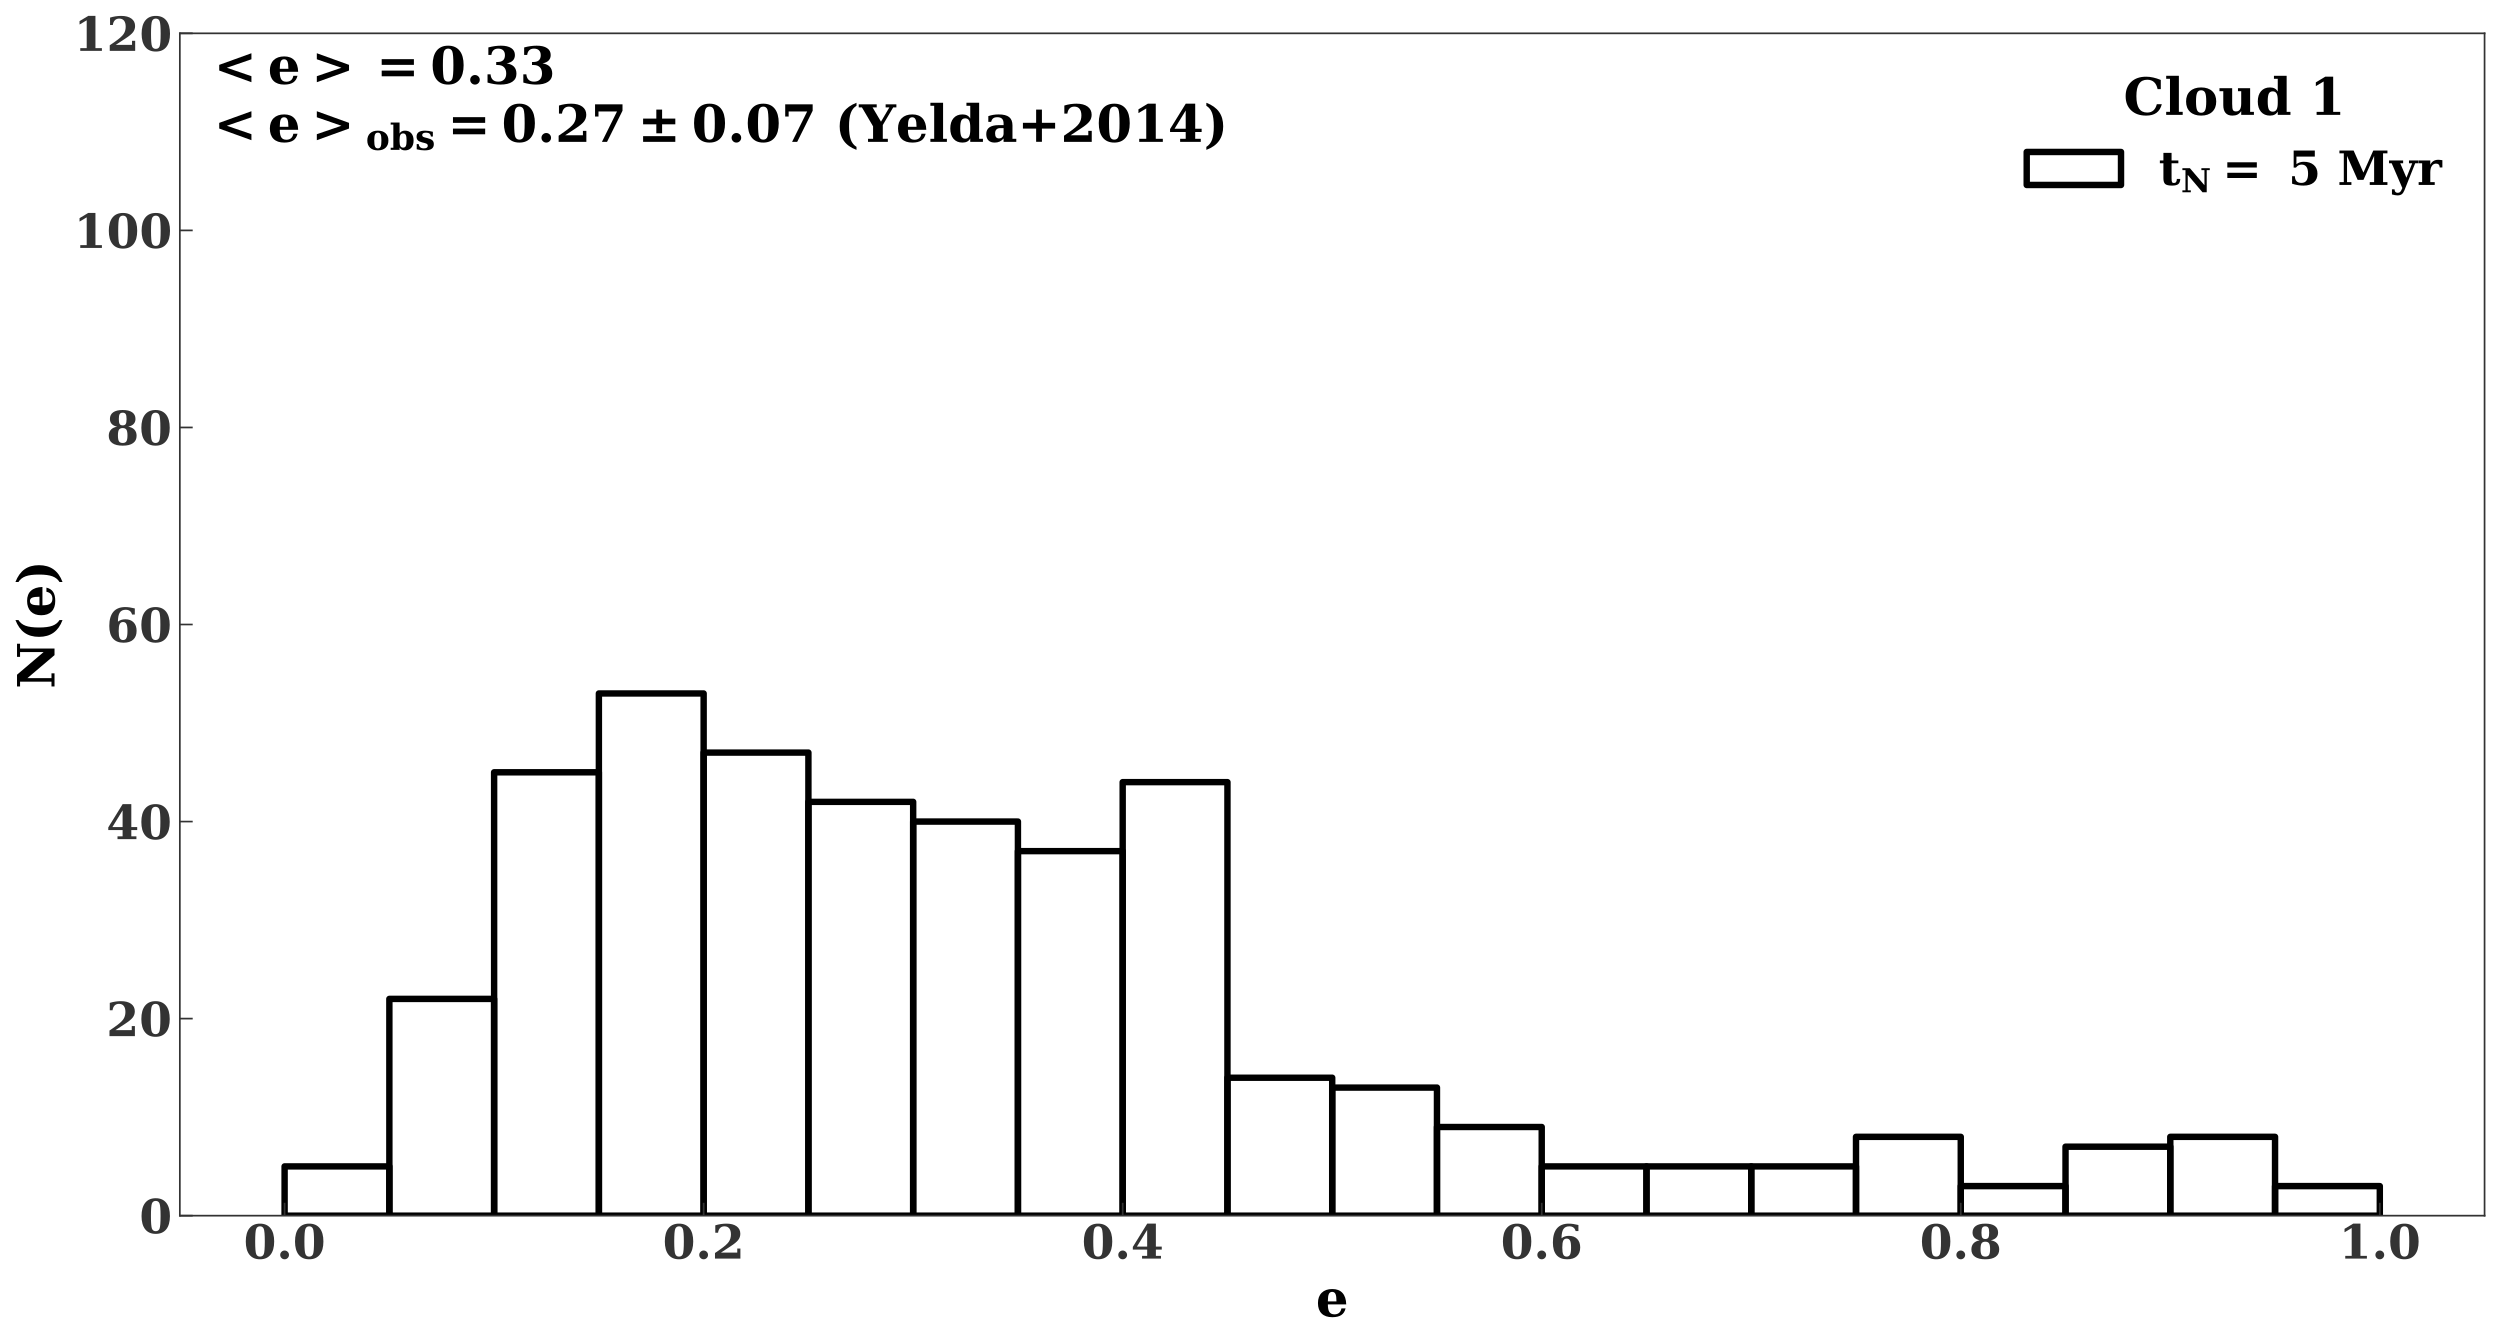 <?xml version="1.0" encoding="utf-8" standalone="no"?>
<!DOCTYPE svg PUBLIC "-//W3C//DTD SVG 1.1//EN"
  "http://www.w3.org/Graphics/SVG/1.1/DTD/svg11.dtd">
<!-- Created with matplotlib (https://matplotlib.org/) -->
<svg height="626.4pt" version="1.1" viewBox="0 0 1166.4 626.4" width="1166.4pt" xmlns="http://www.w3.org/2000/svg" xmlns:xlink="http://www.w3.org/1999/xlink">
 <defs>
  <style type="text/css">
*{stroke-linecap:butt;stroke-linejoin:round;}
  </style>
 </defs>
 <g id="figure_1">
  <g id="patch_1">
   <path d="M 0 626.4 
L 1166.4 626.4 
L 1166.4 0 
L 0 0 
z
" style="fill:#ffffff;"/>
  </g>
  <g id="axes_1">
   <g id="patch_2">
    <path d="M 83.907 567.181 
L 1159.2 567.181 
L 1159.2 15.558 
L 83.907 15.558 
z
" style="fill:#ffffff;"/>
   </g>
   <g id="patch_3">
    <path clip-path="url(#p2cfeb5ec98)" d="M 132.784 567.181 
L 181.661 567.181 
L 181.661 544.196 
L 132.784 544.196 
z
" style="fill:none;stroke:#000000;stroke-linejoin:miter;stroke-width:3;"/>
   </g>
   <g id="patch_4">
    <path clip-path="url(#p2cfeb5ec98)" d="M 181.661 567.181 
L 230.538 567.181 
L 230.538 466.05 
L 181.661 466.05 
z
" style="fill:none;stroke:#000000;stroke-linejoin:miter;stroke-width:3;"/>
   </g>
   <g id="patch_5">
    <path clip-path="url(#p2cfeb5ec98)" d="M 230.538 567.181 
L 279.415 567.181 
L 279.415 360.322 
L 230.538 360.322 
z
" style="fill:none;stroke:#000000;stroke-linejoin:miter;stroke-width:3;"/>
   </g>
   <g id="patch_6">
    <path clip-path="url(#p2cfeb5ec98)" d="M 279.415 567.181 
L 328.292 567.181 
L 328.292 323.547 
L 279.415 323.547 
z
" style="fill:none;stroke:#000000;stroke-linejoin:miter;stroke-width:3;"/>
   </g>
   <g id="patch_7">
    <path clip-path="url(#p2cfeb5ec98)" d="M 328.292 567.181 
L 377.169 567.181 
L 377.169 351.129 
L 328.292 351.129 
z
" style="fill:none;stroke:#000000;stroke-linejoin:miter;stroke-width:3;"/>
   </g>
   <g id="patch_8">
    <path clip-path="url(#p2cfeb5ec98)" d="M 377.169 567.181 
L 426.046 567.181 
L 426.046 374.113 
L 377.169 374.113 
z
" style="fill:none;stroke:#000000;stroke-linejoin:miter;stroke-width:3;"/>
   </g>
   <g id="patch_9">
    <path clip-path="url(#p2cfeb5ec98)" d="M 426.046 567.181 
L 474.923 567.181 
L 474.923 383.307 
L 426.046 383.307 
z
" style="fill:none;stroke:#000000;stroke-linejoin:miter;stroke-width:3;"/>
   </g>
   <g id="patch_10">
    <path clip-path="url(#p2cfeb5ec98)" d="M 474.923 567.181 
L 523.8 567.181 
L 523.8 397.097 
L 474.923 397.097 
z
" style="fill:none;stroke:#000000;stroke-linejoin:miter;stroke-width:3;"/>
   </g>
   <g id="patch_11">
    <path clip-path="url(#p2cfeb5ec98)" d="M 523.8 567.181 
L 572.677 567.181 
L 572.677 364.919 
L 523.8 364.919 
z
" style="fill:none;stroke:#000000;stroke-linejoin:miter;stroke-width:3;"/>
   </g>
   <g id="patch_12">
    <path clip-path="url(#p2cfeb5ec98)" d="M 572.677 567.181 
L 621.554 567.181 
L 621.554 502.825 
L 572.677 502.825 
z
" style="fill:none;stroke:#000000;stroke-linejoin:miter;stroke-width:3;"/>
   </g>
   <g id="patch_13">
    <path clip-path="url(#p2cfeb5ec98)" d="M 621.554 567.181 
L 670.431 567.181 
L 670.431 507.422 
L 621.554 507.422 
z
" style="fill:none;stroke:#000000;stroke-linejoin:miter;stroke-width:3;"/>
   </g>
   <g id="patch_14">
    <path clip-path="url(#p2cfeb5ec98)" d="M 670.431 567.181 
L 719.308 567.181 
L 719.308 525.809 
L 670.431 525.809 
z
" style="fill:none;stroke:#000000;stroke-linejoin:miter;stroke-width:3;"/>
   </g>
   <g id="patch_15">
    <path clip-path="url(#p2cfeb5ec98)" d="M 719.308 567.181 
L 768.185 567.181 
L 768.185 544.196 
L 719.308 544.196 
z
" style="fill:none;stroke:#000000;stroke-linejoin:miter;stroke-width:3;"/>
   </g>
   <g id="patch_16">
    <path clip-path="url(#p2cfeb5ec98)" d="M 768.185 567.181 
L 817.061 567.181 
L 817.061 544.196 
L 768.185 544.196 
z
" style="fill:none;stroke:#000000;stroke-linejoin:miter;stroke-width:3;"/>
   </g>
   <g id="patch_17">
    <path clip-path="url(#p2cfeb5ec98)" d="M 817.061 567.181 
L 865.938 567.181 
L 865.938 544.196 
L 817.061 544.196 
z
" style="fill:none;stroke:#000000;stroke-linejoin:miter;stroke-width:3;"/>
   </g>
   <g id="patch_18">
    <path clip-path="url(#p2cfeb5ec98)" d="M 865.938 567.181 
L 914.815 567.181 
L 914.815 530.406 
L 865.938 530.406 
z
" style="fill:none;stroke:#000000;stroke-linejoin:miter;stroke-width:3;"/>
   </g>
   <g id="patch_19">
    <path clip-path="url(#p2cfeb5ec98)" d="M 914.815 567.181 
L 963.692 567.181 
L 963.692 553.39 
L 914.815 553.39 
z
" style="fill:none;stroke:#000000;stroke-linejoin:miter;stroke-width:3;"/>
   </g>
   <g id="patch_20">
    <path clip-path="url(#p2cfeb5ec98)" d="M 963.692 567.181 
L 1012.569 567.181 
L 1012.569 535.003 
L 963.692 535.003 
z
" style="fill:none;stroke:#000000;stroke-linejoin:miter;stroke-width:3;"/>
   </g>
   <g id="patch_21">
    <path clip-path="url(#p2cfeb5ec98)" d="M 1012.569 567.181 
L 1061.446 567.181 
L 1061.446 530.406 
L 1012.569 530.406 
z
" style="fill:none;stroke:#000000;stroke-linejoin:miter;stroke-width:3;"/>
   </g>
   <g id="patch_22">
    <path clip-path="url(#p2cfeb5ec98)" d="M 1061.446 567.181 
L 1110.323 567.181 
L 1110.323 553.39 
L 1061.446 553.39 
z
" style="fill:none;stroke:#000000;stroke-linejoin:miter;stroke-width:3;"/>
   </g>
   <g id="matplotlib.axis_1">
    <g id="xtick_1">
     <g id="line2d_1">
      <defs>
       <path d="M 0 0 
L 0 -6 
" id="m8e28dd90f7" style="stroke:#333333;stroke-width:0.8;"/>
      </defs>
      <g>
       <use style="fill:#333333;stroke:#333333;stroke-width:0.8;" x="132.784" xlink:href="#m8e28dd90f7" y="567.181"/>
      </g>
     </g>
     <g id="text_1">
      <!-- $\mathdefault{0.0}$ -->
      <defs>
       <path d="M 34.812 4.297 
Q 40.672 4.297 42.844 9.609 
Q 45.016 14.938 45.016 36.375 
Q 45.016 57.672 42.844 63.078 
Q 40.672 68.5 34.812 68.5 
Q 28.953 68.5 26.781 63.172 
Q 24.609 57.859 24.609 36.375 
Q 24.609 14.938 26.781 9.609 
Q 28.953 4.297 34.812 4.297 
z
M 34.812 -1.422 
Q 20.219 -1.422 12.453 8.312 
Q 4.688 18.062 4.688 36.375 
Q 4.688 54.688 12.453 64.453 
Q 20.219 74.219 34.812 74.219 
Q 49.359 74.219 57.125 64.453 
Q 64.891 54.688 64.891 36.375 
Q 64.891 18.062 57.125 8.312 
Q 49.359 -1.422 34.812 -1.422 
z
" id="DejaVuSerif-Bold-48"/>
       <path d="M 8.109 7.906 
Q 8.109 11.719 10.844 14.453 
Q 13.578 17.188 17.391 17.188 
Q 21.234 17.188 23.969 14.453 
Q 26.703 11.719 26.703 7.906 
Q 26.703 4.047 23.969 1.312 
Q 21.234 -1.422 17.391 -1.422 
Q 13.578 -1.422 10.844 1.312 
Q 8.109 4.047 8.109 7.906 
z
" id="DejaVuSerif-Bold-46"/>
      </defs>
      <g style="fill:#333333;" transform="translate(113.644 587.397)scale(0.22 -0.22)">
       <use transform="translate(0 0.781)" xlink:href="#DejaVuSerif-Bold-48"/>
       <use transform="translate(69.58 0.781)" xlink:href="#DejaVuSerif-Bold-46"/>
       <use transform="translate(104.395 0.781)" xlink:href="#DejaVuSerif-Bold-48"/>
      </g>
     </g>
    </g>
    <g id="xtick_2">
     <g id="line2d_2">
      <g>
       <use style="fill:#333333;stroke:#333333;stroke-width:0.8;" x="328.292" xlink:href="#m8e28dd90f7" y="567.181"/>
      </g>
     </g>
     <g id="text_2">
      <!-- $\mathdefault{0.2}$ -->
      <defs>
       <path d="M 13.188 54.891 
L 7.328 54.891 
L 7.328 70.609 
Q 13.281 72.406 19.109 73.312 
Q 24.953 74.219 30.906 74.219 
Q 44.828 74.219 52.609 68.531 
Q 60.406 62.844 60.406 52.688 
Q 60.406 45.453 56.109 39.719 
Q 51.812 33.984 39.703 26.125 
L 19.391 12.797 
L 53.906 12.797 
L 53.906 21.391 
L 60.594 21.391 
L 60.594 0 
L 6.688 0 
L 6.688 11.922 
L 17.484 19.391 
Q 31.297 28.906 35.891 35.594 
Q 40.484 42.281 40.484 51.219 
Q 40.484 59.672 36.984 64.078 
Q 33.5 68.5 26.812 68.5 
Q 21.047 68.5 17.578 65.016 
Q 14.109 61.531 13.188 54.891 
z
" id="DejaVuSerif-Bold-50"/>
      </defs>
      <g style="fill:#333333;" transform="translate(309.152 587.397)scale(0.22 -0.22)">
       <use transform="translate(0 0.781)" xlink:href="#DejaVuSerif-Bold-48"/>
       <use transform="translate(69.58 0.781)" xlink:href="#DejaVuSerif-Bold-46"/>
       <use transform="translate(104.363 0.781)" xlink:href="#DejaVuSerif-Bold-50"/>
      </g>
     </g>
    </g>
    <g id="xtick_3">
     <g id="line2d_3">
      <g>
       <use style="fill:#333333;stroke:#333333;stroke-width:0.8;" x="523.8" xlink:href="#m8e28dd90f7" y="567.181"/>
      </g>
     </g>
     <g id="text_3">
      <!-- $\mathdefault{0.4}$ -->
      <defs>
       <path d="M 63.812 0 
L 23.688 0 
L 23.688 5.906 
L 34.516 5.906 
L 34.516 19.188 
L 4.109 19.188 
L 4.109 24.812 
L 34.625 74.219 
L 52.984 74.219 
L 52.984 25.484 
L 65.484 25.484 
L 65.484 19.188 
L 52.984 19.188 
L 52.984 5.906 
L 63.812 5.906 
z
M 34.516 25.484 
L 34.516 60.891 
L 12.797 25.484 
z
" id="DejaVuSerif-Bold-52"/>
      </defs>
      <g style="fill:#333333;" transform="translate(504.66 587.397)scale(0.22 -0.22)">
       <use transform="translate(0 0.781)" xlink:href="#DejaVuSerif-Bold-48"/>
       <use transform="translate(69.58 0.781)" xlink:href="#DejaVuSerif-Bold-46"/>
       <use transform="translate(104.395 0.781)" xlink:href="#DejaVuSerif-Bold-52"/>
      </g>
     </g>
    </g>
    <g id="xtick_4">
     <g id="line2d_4">
      <g>
       <use style="fill:#333333;stroke:#333333;stroke-width:0.8;" x="719.308" xlink:href="#m8e28dd90f7" y="567.181"/>
      </g>
     </g>
     <g id="text_4">
      <!-- $\mathdefault{0.6}$ -->
      <defs>
       <path d="M 24.609 43.219 
Q 27.781 45.75 31.703 47.016 
Q 35.641 48.297 40.281 48.297 
Q 51.469 48.297 57.828 41.75 
Q 64.203 35.203 64.203 23.781 
Q 64.203 11.719 57.031 5.141 
Q 49.859 -1.422 36.625 -1.422 
Q 21.688 -1.422 13.984 7.594 
Q 6.297 16.609 6.297 34.078 
Q 6.297 53.953 14.844 64.078 
Q 23.391 74.219 40.188 74.219 
Q 44.578 74.219 49.609 73.484 
Q 54.641 72.75 60.406 71.297 
L 60.406 58.406 
L 54.5 58.406 
Q 53.266 63.375 49.875 65.938 
Q 46.484 68.5 41.109 68.5 
Q 32.422 68.5 28.531 62.547 
Q 24.656 56.594 24.609 43.219 
z
M 35.5 4.297 
Q 40.531 4.297 42.672 8.562 
Q 44.828 12.844 44.828 23.391 
Q 44.828 33.938 42.672 38.203 
Q 40.531 42.484 35.5 42.484 
Q 30.469 42.484 28.344 38.203 
Q 26.219 33.938 26.219 23.391 
Q 26.219 12.844 28.344 8.562 
Q 30.469 4.297 35.5 4.297 
z
" id="DejaVuSerif-Bold-54"/>
      </defs>
      <g style="fill:#333333;" transform="translate(700.168 587.397)scale(0.22 -0.22)">
       <use transform="translate(0 0.781)" xlink:href="#DejaVuSerif-Bold-48"/>
       <use transform="translate(69.58 0.781)" xlink:href="#DejaVuSerif-Bold-46"/>
       <use transform="translate(104.395 0.781)" xlink:href="#DejaVuSerif-Bold-54"/>
      </g>
     </g>
    </g>
    <g id="xtick_5">
     <g id="line2d_5">
      <g>
       <use style="fill:#333333;stroke:#333333;stroke-width:0.8;" x="914.815" xlink:href="#m8e28dd90f7" y="567.181"/>
      </g>
     </g>
     <g id="text_5">
      <!-- $\mathdefault{0.8}$ -->
      <defs>
       <path d="M 46.484 38.812 
Q 55.172 37.406 59.688 32.422 
Q 64.203 27.438 64.203 19.391 
Q 64.203 9.328 56.609 3.953 
Q 49.031 -1.422 34.719 -1.422 
Q 20.406 -1.422 12.781 3.953 
Q 5.172 9.328 5.172 19.391 
Q 5.172 27.438 9.719 32.422 
Q 14.266 37.406 22.906 38.812 
Q 15.234 40.578 11.422 44.703 
Q 7.625 48.828 7.625 55.172 
Q 7.625 64.453 14.547 69.328 
Q 21.484 74.219 34.719 74.219 
Q 47.906 74.219 54.859 69.328 
Q 61.812 64.453 61.812 55.172 
Q 61.812 48.828 57.984 44.703 
Q 54.156 40.578 46.484 38.812 
z
M 42.922 54.984 
Q 42.922 62.703 41.062 65.594 
Q 39.203 68.5 34.719 68.5 
Q 30.172 68.5 28.344 65.594 
Q 26.516 62.703 26.516 54.984 
Q 26.516 47.312 28.344 44.453 
Q 30.172 41.609 34.719 41.609 
Q 39.266 41.609 41.094 44.453 
Q 42.922 47.312 42.922 54.984 
z
M 44.828 20.219 
Q 44.828 29.156 42.547 32.516 
Q 40.281 35.891 34.719 35.891 
Q 29.109 35.891 26.859 32.516 
Q 24.609 29.156 24.609 20.219 
Q 24.609 11.188 26.875 7.734 
Q 29.156 4.297 34.719 4.297 
Q 40.234 4.297 42.531 7.734 
Q 44.828 11.188 44.828 20.219 
z
" id="DejaVuSerif-Bold-56"/>
      </defs>
      <g style="fill:#333333;" transform="translate(895.675 587.397)scale(0.22 -0.22)">
       <use transform="translate(0 0.781)" xlink:href="#DejaVuSerif-Bold-48"/>
       <use transform="translate(69.58 0.781)" xlink:href="#DejaVuSerif-Bold-46"/>
       <use transform="translate(104.348 0.781)" xlink:href="#DejaVuSerif-Bold-56"/>
      </g>
     </g>
    </g>
    <g id="xtick_6">
     <g id="line2d_6">
      <g>
       <use style="fill:#333333;stroke:#333333;stroke-width:0.8;" x="1110.323" xlink:href="#m8e28dd90f7" y="567.181"/>
      </g>
     </g>
     <g id="text_6">
      <!-- $\mathdefault{1.0}$ -->
      <defs>
       <path d="M 13.719 0 
L 13.719 5.906 
L 27.391 5.906 
L 27.391 64.891 
L 12.203 55.906 
L 12.203 63.188 
L 30.516 74.219 
L 45.906 74.219 
L 45.906 5.906 
L 59.625 5.906 
L 59.625 0 
z
" id="DejaVuSerif-Bold-49"/>
      </defs>
      <g style="fill:#333333;" transform="translate(1091.183 587.397)scale(0.22 -0.22)">
       <use transform="translate(0 0.781)" xlink:href="#DejaVuSerif-Bold-49"/>
       <use transform="translate(69.58 0.781)" xlink:href="#DejaVuSerif-Bold-46"/>
       <use transform="translate(104.395 0.781)" xlink:href="#DejaVuSerif-Bold-48"/>
      </g>
     </g>
    </g>
    <g id="text_7">
     <!-- e -->
     <defs>
      <path d="M 40.094 29.297 
Q 40.094 39.547 38.188 43.672 
Q 36.281 47.797 31.688 47.797 
Q 27.25 47.797 25.312 43.75 
Q 23.391 39.703 23.391 30.172 
L 23.391 29.297 
z
M 59.078 23.484 
L 23.391 23.484 
L 23.391 23.094 
Q 23.391 13.031 26.406 8.562 
Q 29.438 4.109 36.188 4.109 
Q 41.797 4.109 45.266 7.078 
Q 48.734 10.062 49.703 15.719 
L 57.812 15.719 
Q 55.719 6.891 49.469 2.734 
Q 43.219 -1.422 31.984 -1.422 
Q 18.5 -1.422 11.297 5.688 
Q 4.109 12.797 4.109 25.984 
Q 4.109 38.875 11.469 46.094 
Q 18.844 53.328 31.984 53.328 
Q 44.875 53.328 51.75 45.734 
Q 58.641 38.141 59.078 23.484 
z
" id="DejaVuSerif-Bold-101"/>
     </defs>
     <g transform="translate(613.919 614.209)scale(0.24 -0.24)">
      <use xlink:href="#DejaVuSerif-Bold-101"/>
     </g>
    </g>
   </g>
   <g id="matplotlib.axis_2">
    <g id="ytick_1">
     <g id="line2d_7">
      <defs>
       <path d="M 0 0 
L 6 0 
" id="m07e12da707" style="stroke:#333333;stroke-width:0.8;"/>
      </defs>
      <g>
       <use style="fill:#333333;stroke:#333333;stroke-width:0.8;" x="83.907" xlink:href="#m07e12da707" y="567.181"/>
      </g>
     </g>
     <g id="text_8">
      <!-- $\mathdefault{0}$ -->
      <g style="fill:#333333;" transform="translate(65.007 575.539)scale(0.22 -0.22)">
       <use transform="translate(0 0.781)" xlink:href="#DejaVuSerif-Bold-48"/>
      </g>
     </g>
    </g>
    <g id="ytick_2">
     <g id="line2d_8">
      <g>
       <use style="fill:#333333;stroke:#333333;stroke-width:0.8;" x="83.907" xlink:href="#m07e12da707" y="475.244"/>
      </g>
     </g>
     <g id="text_9">
      <!-- $\mathdefault{20}$ -->
      <g style="fill:#333333;" transform="translate(49.608 483.602)scale(0.22 -0.22)">
       <use transform="translate(0 0.781)" xlink:href="#DejaVuSerif-Bold-50"/>
       <use transform="translate(69.58 0.781)" xlink:href="#DejaVuSerif-Bold-48"/>
      </g>
     </g>
    </g>
    <g id="ytick_3">
     <g id="line2d_9">
      <g>
       <use style="fill:#333333;stroke:#333333;stroke-width:0.8;" x="83.907" xlink:href="#m07e12da707" y="383.307"/>
      </g>
     </g>
     <g id="text_10">
      <!-- $\mathdefault{40}$ -->
      <g style="fill:#333333;" transform="translate(49.608 391.665)scale(0.22 -0.22)">
       <use transform="translate(0 0.781)" xlink:href="#DejaVuSerif-Bold-52"/>
       <use transform="translate(69.58 0.781)" xlink:href="#DejaVuSerif-Bold-48"/>
      </g>
     </g>
    </g>
    <g id="ytick_4">
     <g id="line2d_10">
      <g>
       <use style="fill:#333333;stroke:#333333;stroke-width:0.8;" x="83.907" xlink:href="#m07e12da707" y="291.369"/>
      </g>
     </g>
     <g id="text_11">
      <!-- $\mathdefault{60}$ -->
      <g style="fill:#333333;" transform="translate(49.608 299.728)scale(0.22 -0.22)">
       <use transform="translate(0 0.781)" xlink:href="#DejaVuSerif-Bold-54"/>
       <use transform="translate(69.58 0.781)" xlink:href="#DejaVuSerif-Bold-48"/>
      </g>
     </g>
    </g>
    <g id="ytick_5">
     <g id="line2d_11">
      <g>
       <use style="fill:#333333;stroke:#333333;stroke-width:0.8;" x="83.907" xlink:href="#m07e12da707" y="199.432"/>
      </g>
     </g>
     <g id="text_12">
      <!-- $\mathdefault{80}$ -->
      <g style="fill:#333333;" transform="translate(49.608 207.791)scale(0.22 -0.22)">
       <use transform="translate(0 0.781)" xlink:href="#DejaVuSerif-Bold-56"/>
       <use transform="translate(69.58 0.781)" xlink:href="#DejaVuSerif-Bold-48"/>
      </g>
     </g>
    </g>
    <g id="ytick_6">
     <g id="line2d_12">
      <g>
       <use style="fill:#333333;stroke:#333333;stroke-width:0.8;" x="83.907" xlink:href="#m07e12da707" y="107.495"/>
      </g>
     </g>
     <g id="text_13">
      <!-- $\mathdefault{100}$ -->
      <g style="fill:#333333;" transform="translate(34.428 115.854)scale(0.22 -0.22)">
       <use transform="translate(0 0.781)" xlink:href="#DejaVuSerif-Bold-49"/>
       <use transform="translate(69.58 0.781)" xlink:href="#DejaVuSerif-Bold-48"/>
       <use transform="translate(139.16 0.781)" xlink:href="#DejaVuSerif-Bold-48"/>
      </g>
     </g>
    </g>
    <g id="ytick_7">
     <g id="line2d_13">
      <g>
       <use style="fill:#333333;stroke:#333333;stroke-width:0.8;" x="83.907" xlink:href="#m07e12da707" y="15.558"/>
      </g>
     </g>
     <g id="text_14">
      <!-- $\mathdefault{120}$ -->
      <g style="fill:#333333;" transform="translate(34.428 23.917)scale(0.22 -0.22)">
       <use transform="translate(0 0.781)" xlink:href="#DejaVuSerif-Bold-49"/>
       <use transform="translate(69.58 0.781)" xlink:href="#DejaVuSerif-Bold-50"/>
       <use transform="translate(139.16 0.781)" xlink:href="#DejaVuSerif-Bold-48"/>
      </g>
     </g>
    </g>
    <g id="text_15">
     <!-- N(e) -->
     <defs>
      <path d="M 4.391 0 
L 4.391 5.906 
L 13.719 5.906 
L 13.719 67 
L 4.391 67 
L 4.391 72.906 
L 27.203 72.906 
L 71.188 21.297 
L 71.188 67 
L 61.922 67 
L 61.922 72.906 
L 87.406 72.906 
L 87.406 67 
L 78.078 67 
L 78.078 0 
L 65.281 0 
L 20.609 52.688 
L 20.609 5.906 
L 29.891 5.906 
L 29.891 0 
z
" id="DejaVuSerif-Bold-78"/>
      <path d="M 42.094 -15.578 
Q 25.641 -9.469 17.531 1.906 
Q 9.422 13.281 9.422 30.172 
Q 9.422 47.078 17.422 58.297 
Q 25.438 69.531 42.094 75.984 
L 42.094 70.125 
Q 34.375 65.438 30.984 56.219 
Q 27.594 47.016 27.594 30.172 
Q 27.594 13.375 30.984 4.172 
Q 34.375 -5.031 42.094 -9.719 
z
" id="DejaVuSerif-Bold-40"/>
      <path d="M 5.078 -15.578 
L 5.078 -9.719 
Q 12.797 -5.031 16.188 4.172 
Q 19.578 13.375 19.578 30.172 
Q 19.578 47.016 16.188 56.219 
Q 12.797 65.438 5.078 70.125 
L 5.078 75.984 
Q 21.734 69.531 29.766 58.297 
Q 37.797 47.078 37.797 30.172 
Q 37.797 13.281 29.656 1.906 
Q 21.531 -9.469 5.078 -15.578 
z
" id="DejaVuSerif-Bold-41"/>
     </defs>
     <g transform="translate(25.436 321.328)rotate(-90)scale(0.24 -0.24)">
      <use xlink:href="#DejaVuSerif-Bold-78"/>
      <use x="91.406" xlink:href="#DejaVuSerif-Bold-40"/>
      <use x="138.721" xlink:href="#DejaVuSerif-Bold-101"/>
      <use x="202.344" xlink:href="#DejaVuSerif-Bold-41"/>
     </g>
    </g>
   </g>
   <g id="patch_23">
    <path d="M 83.907 567.181 
L 83.907 15.558 
" style="fill:none;stroke:#333333;stroke-linecap:square;stroke-linejoin:miter;stroke-width:0.8;"/>
   </g>
   <g id="patch_24">
    <path d="M 1159.2 567.181 
L 1159.2 15.558 
" style="fill:none;stroke:#333333;stroke-linecap:square;stroke-linejoin:miter;stroke-width:0.8;"/>
   </g>
   <g id="patch_25">
    <path d="M 83.907 567.181 
L 1159.2 567.181 
" style="fill:none;stroke:#333333;stroke-linecap:square;stroke-linejoin:miter;stroke-width:0.8;"/>
   </g>
   <g id="patch_26">
    <path d="M 83.907 15.558 
L 1159.2 15.558 
" style="fill:none;stroke:#333333;stroke-linecap:square;stroke-linejoin:miter;stroke-width:0.8;"/>
   </g>
   <g id="text_16">
    <!-- $&lt;e&gt;=$0.33 -->
    <defs>
     <path d="M 73.188 47.797 
L 25.391 31.297 
L 73.188 14.891 
L 73.188 3.219 
L 10.594 25.875 
L 10.594 36.922 
L 73.188 59.516 
z
" id="DejaVuSerif-Bold-60"/>
     <path d="M 10.594 47.797 
L 10.594 59.516 
L 73.188 36.922 
L 73.188 25.875 
L 10.594 3.219 
L 10.594 14.891 
L 58.406 31.297 
z
" id="DejaVuSerif-Bold-62"/>
     <path d="M 10.594 25.781 
L 73.188 25.781 
L 73.188 14.703 
L 10.594 14.703 
z
M 10.594 48 
L 73.188 48 
L 73.188 36.922 
L 10.594 36.922 
z
" id="DejaVuSerif-Bold-61"/>
     <path d="M 8.594 70.797 
Q 15.047 72.516 21.094 73.359 
Q 27.156 74.219 32.906 74.219 
Q 46.094 74.219 53.141 69.5 
Q 60.203 64.797 60.203 56 
Q 60.203 49.422 56.141 45.312 
Q 52.094 41.219 44.281 39.797 
Q 53.812 38.281 58.5 33.297 
Q 63.188 28.328 63.188 19.672 
Q 63.188 9.469 55.094 4.016 
Q 47.016 -1.422 31.688 -1.422 
Q 25.922 -1.422 19.797 -0.438 
Q 13.672 0.531 6.984 2.484 
L 6.984 18.5 
L 12.891 18.5 
Q 13.422 11.578 17.234 7.938 
Q 21.047 4.297 27.781 4.297 
Q 35.203 4.297 39.25 8.422 
Q 43.312 12.547 43.312 20.125 
Q 43.312 28.031 39.078 32.328 
Q 34.859 36.625 27.094 36.625 
L 23.875 36.625 
L 23.875 42.484 
L 26.422 42.484 
Q 33.594 42.484 37.203 45.797 
Q 40.828 49.125 40.828 55.719 
Q 40.828 61.922 37.422 65.203 
Q 34.031 68.5 27.688 68.5 
Q 21.922 68.5 18.547 65.344 
Q 15.188 62.203 14.5 56.203 
L 8.594 56.203 
z
" id="DejaVuSerif-Bold-51"/>
    </defs>
    <g transform="translate(94.66 39.311)scale(0.24 -0.24)">
     <use transform="translate(21.162 0.781)" xlink:href="#DejaVuSerif-Bold-60"/>
     <use transform="translate(126.113 0.781)" xlink:href="#DejaVuSerif-Bold-101"/>
     <use transform="translate(210.898 0.781)" xlink:href="#DejaVuSerif-Bold-62"/>
     <use transform="translate(337.012 0.781)" xlink:href="#DejaVuSerif-Bold-61"/>
     <use transform="translate(441.963 0.781)" xlink:href="#DejaVuSerif-Bold-48"/>
     <use transform="translate(511.543 0.781)" xlink:href="#DejaVuSerif-Bold-46"/>
     <use transform="translate(546.357 0.781)" xlink:href="#DejaVuSerif-Bold-51"/>
     <use transform="translate(615.938 0.781)" xlink:href="#DejaVuSerif-Bold-51"/>
    </g>
    <!-- $&lt;e&gt;_{obs}=0.27 \pm 0.07$ (Yelda+2014) -->
    <defs>
     <path d="M 33.406 4.109 
Q 38.875 4.109 41.094 8.797 
Q 43.312 13.484 43.312 25.984 
Q 43.312 38.484 41.109 43.141 
Q 38.922 47.797 33.406 47.797 
Q 27.875 47.797 25.625 43.078 
Q 23.391 38.375 23.391 25.984 
Q 23.391 13.578 25.625 8.844 
Q 27.875 4.109 33.406 4.109 
z
M 33.406 -1.422 
Q 19.672 -1.422 11.891 5.875 
Q 4.109 13.188 4.109 25.984 
Q 4.109 38.812 11.891 46.062 
Q 19.672 53.328 33.406 53.328 
Q 47.172 53.328 54.938 46.062 
Q 62.703 38.812 62.703 25.984 
Q 62.703 13.188 54.906 5.875 
Q 47.125 -1.422 33.406 -1.422 
z
" id="DejaVuSerif-Bold-111"/>
     <path d="M 9.719 5.906 
L 9.719 70.125 
L 2.297 70.125 
L 2.297 75.984 
L 27 75.984 
L 27 45.312 
Q 29.203 49.359 32.906 51.344 
Q 36.625 53.328 42.094 53.328 
Q 53.172 53.328 59.547 46.016 
Q 65.922 38.719 65.922 25.984 
Q 65.922 13.234 59.547 5.906 
Q 53.172 -1.422 42.094 -1.422 
Q 36.625 -1.422 32.906 0.562 
Q 29.203 2.547 27 6.594 
L 27 0 
L 2.297 0 
L 2.297 5.906 
z
M 27 23.391 
Q 27 14.312 29.312 10.25 
Q 31.641 6.203 36.812 6.203 
Q 42.141 6.203 44.312 10.5 
Q 46.484 14.797 46.484 25.984 
Q 46.484 37.156 44.312 41.422 
Q 42.141 45.703 36.812 45.703 
Q 31.641 45.703 29.312 41.641 
Q 27 37.594 27 28.516 
z
" id="DejaVuSerif-Bold-98"/>
     <path d="M 4.688 1.516 
L 4.688 16.016 
L 10.203 16.016 
Q 10.891 10.203 14.547 7.156 
Q 18.219 4.109 24.516 4.109 
Q 29.781 4.109 32.594 5.938 
Q 35.406 7.766 35.406 11.188 
Q 35.406 14.312 33.625 16.016 
Q 31.844 17.719 26.703 19 
L 19.578 20.797 
Q 11.531 22.797 7.906 26.531 
Q 4.297 30.281 4.297 36.625 
Q 4.297 45.062 10.156 49.188 
Q 16.016 53.328 28.219 53.328 
Q 32.812 53.328 38.016 52.562 
Q 43.219 51.812 49.516 50.203 
L 49.516 37.109 
L 44 37.109 
Q 43.562 42.438 40.203 45.109 
Q 36.859 47.797 30.609 47.797 
Q 25.344 47.797 22.625 46.109 
Q 19.922 44.438 19.922 41.219 
Q 19.922 38.578 21.484 37.062 
Q 23.047 35.547 27.094 34.516 
L 34.188 32.719 
Q 44.391 30.125 48.297 26.312 
Q 52.203 22.516 52.203 15.719 
Q 52.203 6.938 45.922 2.75 
Q 39.656 -1.422 26.422 -1.422 
Q 21.578 -1.422 16.156 -0.688 
Q 10.75 0.047 4.688 1.516 
z
" id="DejaVuSerif-Bold-115"/>
     <path d="M 61.281 60.5 
L 31.203 0 
L 21.297 0 
L 50.594 59.078 
L 14.594 59.078 
L 14.594 49.219 
L 7.906 49.219 
L 7.906 72.906 
L 61.281 72.906 
z
" id="DejaVuSerif-Bold-55"/>
     <path d="M 10.594 11.078 
L 73.188 11.078 
L 73.188 0 
L 10.594 0 
z
M 47.516 62.703 
L 47.516 45.219 
L 73.188 45.219 
L 73.188 34.078 
L 47.516 34.078 
L 47.516 16.609 
L 36.281 16.609 
L 36.281 34.078 
L 10.594 34.078 
L 10.594 45.219 
L 36.281 45.219 
L 36.281 62.703 
z
" id="DejaVuSerif-Bold-177"/>
     <path id="DejaVuSerif-Bold-32"/>
     <path d="M 17.188 0 
L 17.188 5.906 
L 27 5.906 
L 27 30.172 
L 5.328 67 
L -0.875 67 
L -0.875 72.906 
L 34.078 72.906 
L 34.078 67 
L 25.984 67 
L 42.391 39.203 
L 58.688 67 
L 51.422 67 
L 51.422 72.906 
L 72.312 72.906 
L 72.312 67 
L 66.109 67 
L 45.906 32.719 
L 45.906 5.906 
L 55.719 5.906 
L 55.719 0 
z
" id="DejaVuSerif-Bold-89"/>
     <path d="M 28.078 5.906 
L 35.5 5.906 
L 35.5 0 
L 3.422 0 
L 3.422 5.906 
L 10.797 5.906 
L 10.797 70.125 
L 3.422 70.125 
L 3.422 75.984 
L 28.078 75.984 
z
" id="DejaVuSerif-Bold-108"/>
     <path d="M 42.922 23.391 
L 42.922 28.516 
Q 42.922 37.594 40.578 41.641 
Q 38.234 45.703 33.109 45.703 
Q 27.734 45.703 25.562 41.422 
Q 23.391 37.156 23.391 25.984 
Q 23.391 14.797 25.578 10.5 
Q 27.781 6.203 33.109 6.203 
Q 38.234 6.203 40.578 10.25 
Q 42.922 14.312 42.922 23.391 
z
M 60.203 5.906 
L 67.578 5.906 
L 67.578 0 
L 42.922 0 
L 42.922 6.594 
Q 40.719 2.547 36.984 0.562 
Q 33.25 -1.422 27.781 -1.422 
Q 16.75 -1.422 10.422 5.906 
Q 4.109 13.234 4.109 25.984 
Q 4.109 38.766 10.422 46.047 
Q 16.75 53.328 27.781 53.328 
Q 33.25 53.328 36.984 51.344 
Q 40.719 49.359 42.922 45.312 
L 42.922 70.125 
L 35.5 70.125 
L 35.5 75.984 
L 60.203 75.984 
z
" id="DejaVuSerif-Bold-100"/>
     <path d="M 55.078 31.891 
L 55.078 5.906 
L 62.5 5.906 
L 62.5 0 
L 37.797 0 
L 37.797 6.594 
Q 34.375 2.484 30.172 0.531 
Q 25.984 -1.422 20.609 -1.422 
Q 12.641 -1.422 8.375 2.844 
Q 4.109 7.125 4.109 15.094 
Q 4.109 23.828 10.234 28.172 
Q 16.359 32.516 28.719 32.516 
L 37.797 32.516 
L 37.797 35.594 
Q 37.797 41.891 34.812 44.891 
Q 31.844 47.906 25.594 47.906 
Q 20.406 47.906 17.594 45.781 
Q 14.797 43.656 13.625 38.812 
L 8.109 38.812 
L 8.109 50 
Q 12.75 51.656 17.719 52.484 
Q 22.703 53.328 28.219 53.328 
Q 42.141 53.328 48.609 48.141 
Q 55.078 42.969 55.078 31.891 
z
M 37.797 16.312 
L 37.797 26.703 
L 31.297 26.703 
Q 26.469 26.703 23.875 24.062 
Q 21.297 21.438 21.297 16.5 
Q 21.297 11.578 23.172 9.125 
Q 25.047 6.688 28.906 6.688 
Q 32.906 6.688 35.344 9.328 
Q 37.797 11.969 37.797 16.312 
z
" id="DejaVuSerif-Bold-97"/>
     <path d="M 47.516 62.703 
L 47.516 37.016 
L 73.188 37.016 
L 73.188 25.781 
L 47.516 25.781 
L 47.516 0.094 
L 36.281 0.094 
L 36.281 25.781 
L 10.594 25.781 
L 10.594 37.016 
L 36.281 37.016 
L 36.281 62.703 
z
" id="DejaVuSerif-Bold-43"/>
    </defs>
    <g transform="translate(94.66 66.186)scale(0.24 -0.24)">
     <use transform="translate(21.162 0.016)" xlink:href="#DejaVuSerif-Bold-60"/>
     <use transform="translate(126.113 0.016)" xlink:href="#DejaVuSerif-Bold-101"/>
     <use transform="translate(210.898 0.016)" xlink:href="#DejaVuSerif-Bold-62"/>
     <use transform="translate(316.758 -15.556)scale(0.7)" xlink:href="#DejaVuSerif-Bold-111"/>
     <use transform="translate(363.447 -15.556)scale(0.7)" xlink:href="#DejaVuSerif-Bold-98"/>
     <use transform="translate(412.393 -15.556)scale(0.7)" xlink:href="#DejaVuSerif-Bold-115"/>
     <use transform="translate(475.559 0.016)" xlink:href="#DejaVuSerif-Bold-61"/>
     <use transform="translate(580.511 0.016)" xlink:href="#DejaVuSerif-Bold-48"/>
     <use transform="translate(650.091 0.016)" xlink:href="#DejaVuSerif-Bold-46"/>
     <use transform="translate(684.874 0.016)" xlink:href="#DejaVuSerif-Bold-50"/>
     <use transform="translate(754.454 0.016)" xlink:href="#DejaVuSerif-Bold-55"/>
     <use transform="translate(845.196 0.016)" xlink:href="#DejaVuSerif-Bold-177"/>
     <use transform="translate(950.147 0.016)" xlink:href="#DejaVuSerif-Bold-48"/>
     <use transform="translate(1019.727 0.016)" xlink:href="#DejaVuSerif-Bold-46"/>
     <use transform="translate(1054.542 0.016)" xlink:href="#DejaVuSerif-Bold-48"/>
     <use transform="translate(1124.122 0.016)" xlink:href="#DejaVuSerif-Bold-55"/>
     <use transform="translate(1193.702 0.016)" xlink:href="#DejaVuSerif-Bold-32"/>
     <use transform="translate(1228.516 0.016)" xlink:href="#DejaVuSerif-Bold-40"/>
     <use transform="translate(1275.831 0.016)" xlink:href="#DejaVuSerif-Bold-89"/>
     <use transform="translate(1347.218 0.016)" xlink:href="#DejaVuSerif-Bold-101"/>
     <use transform="translate(1410.841 0.016)" xlink:href="#DejaVuSerif-Bold-108"/>
     <use transform="translate(1448.829 0.016)" xlink:href="#DejaVuSerif-Bold-100"/>
     <use transform="translate(1518.751 0.016)" xlink:href="#DejaVuSerif-Bold-97"/>
     <use transform="translate(1583.546 0.016)" xlink:href="#DejaVuSerif-Bold-43"/>
     <use transform="translate(1667.335 0.016)" xlink:href="#DejaVuSerif-Bold-50"/>
     <use transform="translate(1736.915 0.016)" xlink:href="#DejaVuSerif-Bold-48"/>
     <use transform="translate(1806.495 0.016)" xlink:href="#DejaVuSerif-Bold-49"/>
     <use transform="translate(1876.075 0.016)" xlink:href="#DejaVuSerif-Bold-52"/>
     <use transform="translate(1945.655 0.016)" xlink:href="#DejaVuSerif-Bold-41"/>
    </g>
   </g>
   <g id="legend_1">
    <g id="text_17">
     <!-- Cloud 1 -->
     <defs>
      <path d="M 74.516 20.797 
Q 71.625 9.516 64.156 4.047 
Q 56.688 -1.422 44.094 -1.422 
Q 25.641 -1.422 14.922 8.766 
Q 4.203 18.953 4.203 36.375 
Q 4.203 53.859 14.922 64.031 
Q 25.641 74.219 44.094 74.219 
Q 50.594 74.219 57.625 72.656 
Q 64.656 71.094 72.516 67.922 
L 72.516 50 
L 66.312 50 
Q 64.406 59.188 59.375 63.75 
Q 54.344 68.312 46.094 68.312 
Q 35.453 68.312 30.266 60.469 
Q 25.094 52.641 25.094 36.375 
Q 25.094 20.125 30.266 12.312 
Q 35.453 4.5 46.188 4.5 
Q 53.469 4.5 58.078 8.547 
Q 62.703 12.594 64.797 20.797 
z
" id="DejaVuSerif-Bold-67"/>
      <path d="M 61.922 51.906 
L 61.922 5.906 
L 69.281 5.906 
L 69.281 0 
L 44.578 0 
L 44.578 7.328 
Q 41.5 2.688 37.5 0.625 
Q 33.5 -1.422 27.391 -1.422 
Q 18.656 -1.422 14.188 3.734 
Q 9.719 8.891 9.719 18.891 
L 9.719 46 
L 2.297 46 
L 2.297 51.906 
L 27 51.906 
L 27 21.578 
Q 27 11.922 28.609 9.297 
Q 30.219 6.688 34.516 6.688 
Q 39.75 6.688 42.156 10.547 
Q 44.578 14.406 44.578 22.797 
L 44.578 46 
L 38.281 46 
L 38.281 51.906 
z
" id="DejaVuSerif-Bold-117"/>
     </defs>
     <g transform="translate(990.734 53.595)scale(0.24 -0.24)">
      <use xlink:href="#DejaVuSerif-Bold-67"/>
      <use x="79.59" xlink:href="#DejaVuSerif-Bold-108"/>
      <use x="117.578" xlink:href="#DejaVuSerif-Bold-111"/>
      <use x="184.277" xlink:href="#DejaVuSerif-Bold-117"/>
      <use x="256.982" xlink:href="#DejaVuSerif-Bold-100"/>
      <use x="326.904" xlink:href="#DejaVuSerif-Bold-32"/>
      <use x="361.719" xlink:href="#DejaVuSerif-Bold-49"/>
     </g>
    </g>
    <g id="patch_27">
     <path d="M 945.58 86.302 
L 989.58 86.302 
L 989.58 70.902 
L 945.58 70.902 
z
" style="fill:none;stroke:#000000;stroke-linejoin:miter;stroke-width:3;"/>
    </g>
    <g id="text_18">
     <!-- $t_N=$ 5 Myr -->
     <defs>
      <path d="M 9.906 46 
L 2.391 46 
L 2.391 51.906 
L 9.906 51.906 
L 9.906 68.016 
L 27.203 68.016 
L 27.203 51.906 
L 41.609 51.906 
L 41.609 46 
L 27.203 46 
L 27.203 14.203 
Q 27.203 7.422 28.266 5.766 
Q 29.344 4.109 32.172 4.109 
Q 35.297 4.109 36.812 6.203 
Q 38.328 8.297 38.422 12.703 
L 45.703 12.703 
Q 45.266 4.891 41.422 1.734 
Q 37.594 -1.422 28.219 -1.422 
Q 17.531 -1.422 13.719 1.922 
Q 9.906 5.281 9.906 14.203 
z
" id="DejaVuSerif-Bold-116"/>
      <path d="M 56.391 72.906 
L 56.391 60.109 
L 17.391 60.109 
L 17.391 44.094 
Q 20.609 46.578 24.562 47.844 
Q 28.516 49.125 32.906 49.125 
Q 46.391 49.125 54.203 42.312 
Q 62.016 35.5 62.016 23.781 
Q 62.016 11.859 54.203 5.219 
Q 46.391 -1.422 32.328 -1.422 
Q 26.375 -1.422 20.484 -0.438 
Q 14.594 0.531 8.203 2.594 
L 8.203 18.5 
L 14.062 18.5 
Q 14.359 11.328 17.797 7.812 
Q 21.234 4.297 27.984 4.297 
Q 35.156 4.297 38.625 9.109 
Q 42.094 13.922 42.094 23.781 
Q 42.094 33.5 38.688 38.297 
Q 35.297 43.109 28.422 43.109 
Q 24.703 43.109 21.797 41.578 
Q 18.891 40.047 16.406 36.812 
L 11.531 36.812 
L 11.531 72.906 
z
" id="DejaVuSerif-Bold-53"/>
      <path d="M 4.203 0 
L 4.203 5.906 
L 13.484 5.906 
L 13.484 67 
L 4.203 67 
L 4.203 72.906 
L 34.281 72.906 
L 55.078 26.125 
L 75.984 72.906 
L 106 72.906 
L 106 67 
L 96.688 67 
L 96.688 5.906 
L 106 5.906 
L 106 0 
L 68.5 0 
L 68.5 5.906 
L 77.781 5.906 
L 77.781 61.531 
L 55.172 10.688 
L 42.828 10.688 
L 20.312 61.531 
L 20.312 5.906 
L 29.594 5.906 
L 29.594 0 
z
" id="DejaVuSerif-Bold-77"/>
      <path d="M 31.203 -11.719 
Q 28.859 -17.438 25.531 -19.828 
Q 22.219 -22.219 16.609 -22.219 
Q 14.203 -22.219 11.266 -21.672 
Q 8.344 -21.141 4.891 -20.125 
L 4.891 -9.281 
L 10.406 -9.328 
Q 10.547 -13.094 12.172 -14.891 
Q 13.812 -16.703 17.094 -16.703 
Q 20.266 -16.703 22.219 -14.969 
Q 24.172 -13.234 26.125 -8.406 
L 26.906 -6.594 
L 4.297 46 
L -1.312 46 
L -1.312 51.906 
L 28.609 51.906 
L 28.609 46 
L 22.406 46 
L 35.594 15.281 
L 47.906 46 
L 41.016 46 
L 41.016 51.906 
L 60.5 51.906 
L 60.5 46 
L 54.203 46 
z
" id="DejaVuSerif-Bold-121"/>
      <path d="M 53.719 52.484 
L 53.719 37.016 
L 48.188 37.016 
Q 47.906 41.156 45.953 43.188 
Q 44 45.219 40.281 45.219 
Q 34.625 45.219 31.344 40.234 
Q 28.078 35.25 28.078 26.422 
L 28.078 5.906 
L 37.5 5.906 
L 37.5 0 
L 3.422 0 
L 3.422 5.906 
L 10.797 5.906 
L 10.797 46 
L 2.875 46 
L 2.875 51.906 
L 28.078 51.906 
L 28.078 42.672 
Q 30.609 48.094 34.781 50.703 
Q 38.969 53.328 45.016 53.328 
Q 46.531 53.328 48.703 53.094 
Q 50.875 52.875 53.719 52.484 
z
" id="DejaVuSerif-Bold-114"/>
     </defs>
     <g transform="translate(1007.18 86.302)scale(0.22 -0.22)">
      <use transform="translate(0 0.094)" xlink:href="#DejaVuSerif-Bold-116"/>
      <use transform="translate(47.1 -15.478)scale(0.7)" xlink:href="#DejaVuSerif-Bold-78"/>
      <use transform="translate(134.842 0.094)" xlink:href="#DejaVuSerif-Bold-61"/>
      <use transform="translate(239.793 0.094)" xlink:href="#DejaVuSerif-Bold-32"/>
      <use transform="translate(274.607 0.094)" xlink:href="#DejaVuSerif-Bold-53"/>
      <use transform="translate(344.187 0.094)" xlink:href="#DejaVuSerif-Bold-32"/>
      <use transform="translate(379.002 0.094)" xlink:href="#DejaVuSerif-Bold-77"/>
      <use transform="translate(489.695 0.094)" xlink:href="#DejaVuSerif-Bold-121"/>
      <use transform="translate(547.801 0.094)" xlink:href="#DejaVuSerif-Bold-114"/>
     </g>
    </g>
   </g>
  </g>
 </g>
 <defs>
  <clipPath id="p2cfeb5ec98">
   <rect height="551.622" width="1075.293" x="83.907" y="15.558"/>
  </clipPath>
 </defs>
</svg>
